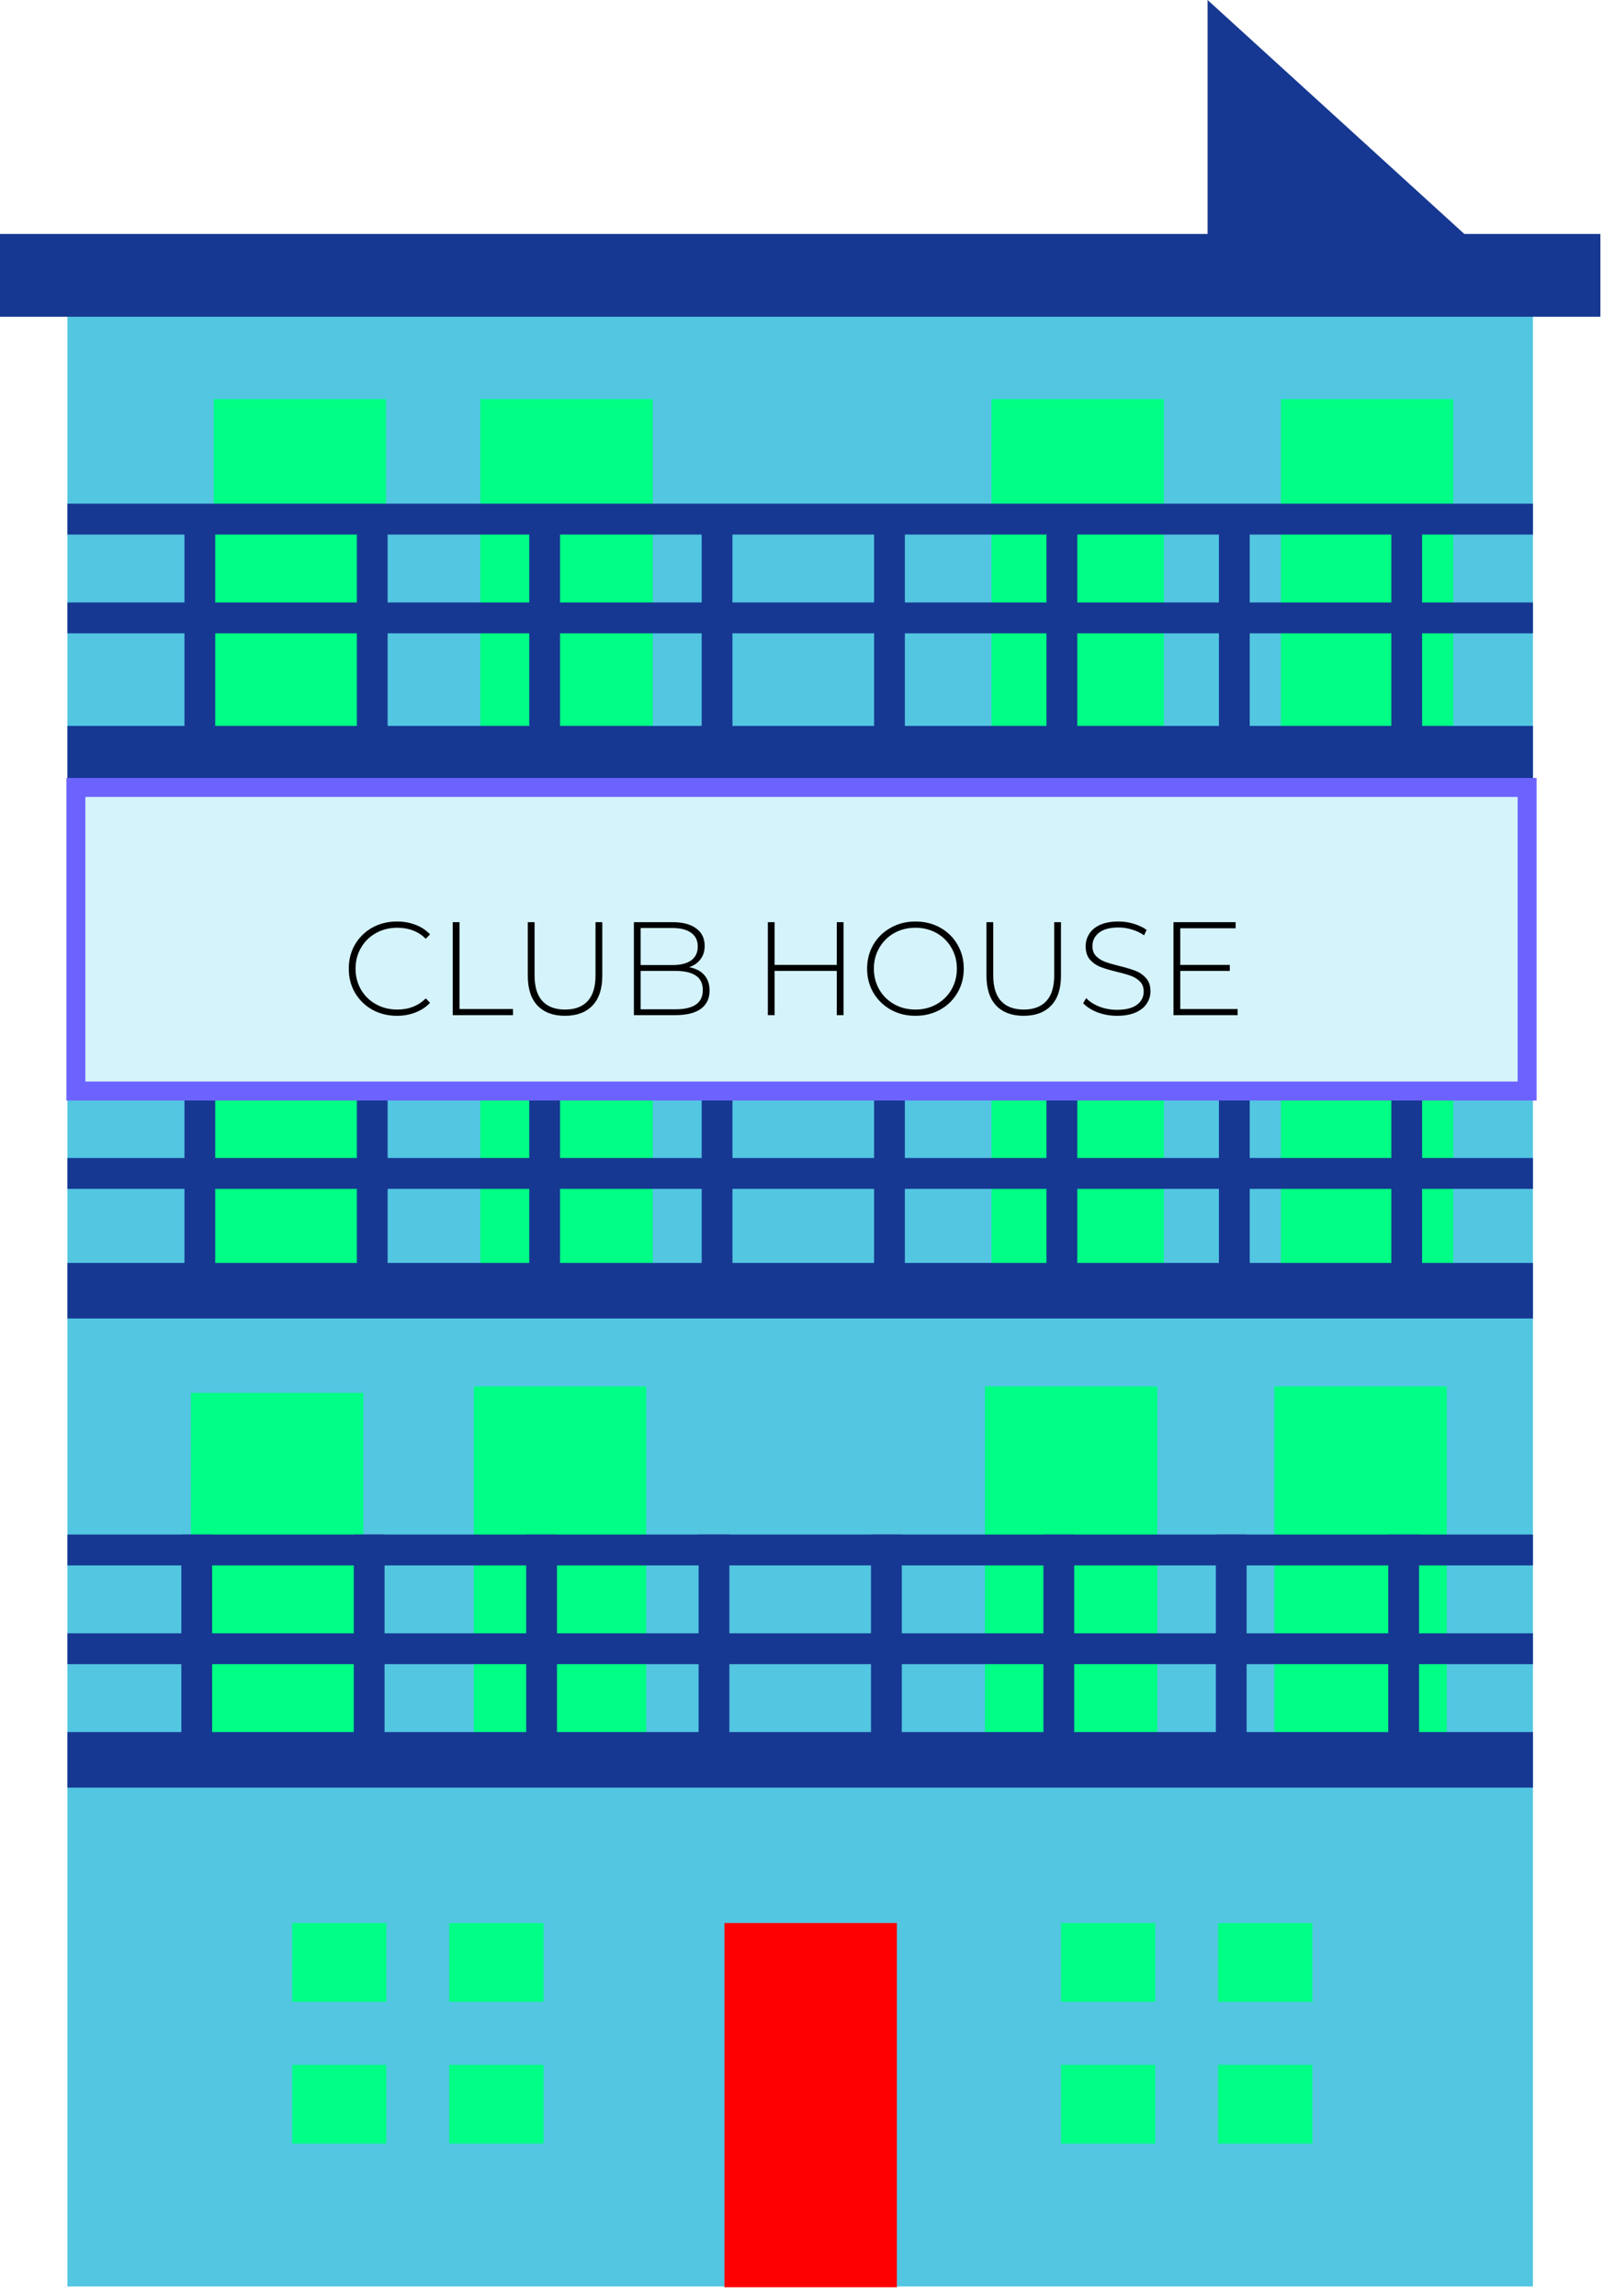 <svg width="169" height="242" viewBox="0 0 169 242" fill="none" xmlns="http://www.w3.org/2000/svg">
<path d="M158.026 27.983H127.313V0L158.026 27.983Z" fill="#163892"/>
<path d="M161.614 27.067H7.108V241H161.614V27.067Z" fill="#53C6E2"/>
<path d="M40.702 42.066H22.524V80.453H40.702V42.066Z" fill="#00FF85"/>
<path d="M68.818 42.066H50.641V80.453H68.818V42.066Z" fill="#00FF85"/>
<path d="M38.305 96.475H20.128V134.862H38.305V96.475Z" fill="#00FF85"/>
<path d="M68.818 96.475H50.641V134.862H68.818V96.475Z" fill="#00FF85"/>
<path d="M38.305 146.817H20.128V185.204H38.305V146.817Z" fill="#00FF85"/>
<path d="M68.134 146.131H49.957V184.518H68.134V146.131Z" fill="#00FF85"/>
<path d="M94.553 202.699H76.376V241.086H94.553V202.699Z" fill="#FF0000"/>
<path d="M122.016 146.131H103.839V184.518H122.016V146.131Z" fill="#00FF85"/>
<path d="M152.527 146.131H134.35V184.518H152.527V146.131Z" fill="#00FF85"/>
<path d="M122.7 96.068H104.522V134.455H122.7V96.068Z" fill="#00FF85"/>
<path d="M153.212 96.068H135.035V134.455H153.212V96.068Z" fill="#00FF85"/>
<path d="M122.7 42.066H104.522V80.453H122.7V42.066Z" fill="#00FF85"/>
<path d="M153.212 42.066H135.035V80.453H153.212V42.066Z" fill="#00FF85"/>
<path d="M161.614 76.514H7.108V82.37H161.614V76.514Z" fill="#163892"/>
<path d="M161.614 122.058H7.108V125.311H161.614V122.058Z" fill="#163892"/>
<path d="M161.614 111.648H7.108V114.902H161.614V111.648Z" fill="#163892"/>
<path d="M22.365 187.771V161.746H19.119V187.771H22.365Z" fill="#163892"/>
<path d="M40.543 187.771V161.746H37.297V187.771H40.543Z" fill="#163892"/>
<path d="M58.72 187.771V161.746H55.474V187.771H58.72Z" fill="#163892"/>
<path d="M76.897 187.771V161.746H73.651V187.771H76.897Z" fill="#163892"/>
<path d="M95.073 187.771V161.746H91.827V187.771H95.073Z" fill="#163892"/>
<path d="M113.253 187.771V161.746H110.007V187.771H113.253Z" fill="#163892"/>
<path d="M131.429 187.771V161.746H128.183V187.771H131.429Z" fill="#163892"/>
<path d="M149.605 187.771V161.746H146.36V187.771H149.605Z" fill="#163892"/>
<path d="M22.69 138.324V112.299H19.445V138.324H22.69Z" fill="#163892"/>
<path d="M40.868 138.324V112.299H37.622V138.324H40.868Z" fill="#163892"/>
<path d="M59.044 138.324V112.299H55.798V138.324H59.044Z" fill="#163892"/>
<path d="M77.223 138.324V112.299H73.977V138.324H77.223Z" fill="#163892"/>
<path d="M95.398 138.324V112.299H92.153V138.324H95.398Z" fill="#163892"/>
<path d="M113.574 138.324V112.299H110.328V138.324H113.574Z" fill="#163892"/>
<path d="M131.754 138.324V112.299H128.508V138.324H131.754Z" fill="#163892"/>
<path d="M149.93 138.324V112.299H146.684V138.324H149.93Z" fill="#163892"/>
<path d="M22.69 80.418V54.393H19.445V80.418H22.69Z" fill="#163892"/>
<path d="M40.868 80.418V54.393H37.622V80.418H40.868Z" fill="#163892"/>
<path d="M59.044 80.418V54.393H55.798V80.418H59.044Z" fill="#163892"/>
<path d="M77.221 80.418V54.393H73.975V80.418H77.221Z" fill="#163892"/>
<path d="M95.398 80.418V54.393H92.153V80.418H95.398Z" fill="#163892"/>
<path d="M113.574 80.418V54.393H110.328V80.418H113.574Z" fill="#163892"/>
<path d="M131.754 80.418V54.393H128.508V80.418H131.754Z" fill="#163892"/>
<path d="M149.93 80.418V54.393H146.684V80.418H149.93Z" fill="#163892"/>
<path d="M161.614 63.502H7.108V66.755H161.614V63.502Z" fill="#163892"/>
<path d="M161.614 53.092H7.108V56.345H161.614V53.092Z" fill="#163892"/>
<path d="M161.614 133.119H7.108V138.974H161.614V133.119Z" fill="#163892"/>
<path d="M168.725 24.66H0V33.386H168.725V24.66Z" fill="#163892"/>
<path d="M40.736 210.999V202.699H30.797V210.999H39.907H40.736Z" fill="#00FF85"/>
<path d="M39.907 217.64H30.797V225.94H40.736V217.64H39.907Z" fill="#00FF85"/>
<path d="M57.301 202.699H47.362V210.999H57.301V202.699Z" fill="#00FF85"/>
<path d="M57.301 217.64H47.362V225.94H57.301V217.64Z" fill="#00FF85"/>
<path d="M121.797 210.999V202.699H111.858V210.999H120.969H121.797Z" fill="#00FF85"/>
<path d="M120.969 217.64H111.858V225.94H121.797V217.64H120.969Z" fill="#00FF85"/>
<path d="M138.361 202.699H128.423V210.999H138.361V202.699Z" fill="#00FF85"/>
<path d="M138.361 217.64H128.423V225.94H138.361V217.64Z" fill="#00FF85"/>
<path d="M161.614 182.567H7.108V188.423H161.614V182.567Z" fill="#163892"/>
<path d="M161.614 172.156H7.108V175.409H161.614V172.156Z" fill="#163892"/>
<path d="M161.614 161.746H7.108V164.999H161.614V161.746Z" fill="#163892"/>
<rect x="8" y="83" width="153" height="32" fill="#D5F3FB" stroke="#6C63FF" stroke-width="2"/>
<g filter="url(#filter0_d)">
<path d="M41.852 103.07C40.891 103.07 40.023 102.855 39.248 102.426C38.483 101.997 37.876 101.404 37.428 100.648C36.989 99.892 36.77 99.043 36.77 98.1C36.77 97.157 36.989 96.308 37.428 95.552C37.876 94.796 38.483 94.203 39.248 93.774C40.023 93.345 40.891 93.13 41.852 93.13C42.561 93.13 43.215 93.247 43.812 93.48C44.409 93.704 44.918 94.04 45.338 94.488L44.89 94.95C44.106 94.175 43.103 93.788 41.88 93.788C41.059 93.788 40.312 93.975 39.64 94.348C38.968 94.721 38.441 95.239 38.058 95.902C37.675 96.555 37.484 97.288 37.484 98.1C37.484 98.912 37.675 99.649 38.058 100.312C38.441 100.965 38.968 101.479 39.64 101.852C40.312 102.225 41.059 102.412 41.88 102.412C43.093 102.412 44.097 102.02 44.89 101.236L45.338 101.698C44.918 102.146 44.405 102.487 43.798 102.72C43.201 102.953 42.552 103.07 41.852 103.07ZM47.73 93.2H48.444V102.356H54.086V103H47.73V93.2ZM59.563 103.07C58.322 103.07 57.356 102.711 56.666 101.992C55.984 101.273 55.644 100.223 55.644 98.842V93.2H56.358V98.814C56.358 100.018 56.633 100.919 57.184 101.516C57.734 102.113 58.532 102.412 59.578 102.412C60.614 102.412 61.407 102.113 61.958 101.516C62.508 100.919 62.783 100.018 62.783 98.814V93.2H63.498V98.842C63.498 100.223 63.152 101.273 62.462 101.992C61.771 102.711 60.805 103.07 59.563 103.07ZM72.653 97.946C73.353 98.077 73.885 98.352 74.249 98.772C74.622 99.192 74.809 99.738 74.809 100.41C74.809 101.241 74.506 101.88 73.899 102.328C73.292 102.776 72.392 103 71.197 103H66.829V93.2H70.917C71.981 93.2 72.807 93.419 73.395 93.858C73.992 94.287 74.291 94.903 74.291 95.706C74.291 96.266 74.142 96.737 73.843 97.12C73.554 97.503 73.157 97.778 72.653 97.946ZM67.543 93.816V97.722H70.889C71.748 97.722 72.406 97.559 72.863 97.232C73.33 96.896 73.563 96.406 73.563 95.762C73.563 95.127 73.33 94.647 72.863 94.32C72.406 93.984 71.748 93.816 70.889 93.816H67.543ZM71.197 102.384C72.149 102.384 72.868 102.221 73.353 101.894C73.848 101.558 74.095 101.045 74.095 100.354C74.095 99.663 73.848 99.155 73.353 98.828C72.868 98.501 72.149 98.338 71.197 98.338H67.543V102.384H71.197ZM88.932 93.2V103H88.218V98.338H81.666V103H80.952V93.2H81.666V97.708H88.218V93.2H88.932ZM96.513 103.07C95.551 103.07 94.683 102.855 93.909 102.426C93.134 101.987 92.522 101.39 92.075 100.634C91.636 99.878 91.416 99.033 91.416 98.1C91.416 97.167 91.636 96.322 92.075 95.566C92.522 94.81 93.134 94.217 93.909 93.788C94.683 93.349 95.551 93.13 96.513 93.13C97.474 93.13 98.342 93.345 99.117 93.774C99.891 94.203 100.498 94.796 100.936 95.552C101.384 96.308 101.608 97.157 101.608 98.1C101.608 99.043 101.384 99.892 100.936 100.648C100.498 101.404 99.891 101.997 99.117 102.426C98.342 102.855 97.474 103.07 96.513 103.07ZM96.513 102.412C97.334 102.412 98.076 102.225 98.739 101.852C99.401 101.479 99.924 100.965 100.306 100.312C100.689 99.649 100.88 98.912 100.88 98.1C100.88 97.288 100.689 96.555 100.306 95.902C99.924 95.239 99.401 94.721 98.739 94.348C98.076 93.975 97.334 93.788 96.513 93.788C95.691 93.788 94.945 93.975 94.272 94.348C93.61 94.721 93.087 95.239 92.704 95.902C92.322 96.555 92.13 97.288 92.13 98.1C92.13 98.912 92.322 99.649 92.704 100.312C93.087 100.965 93.61 101.479 94.272 101.852C94.945 102.225 95.691 102.412 96.513 102.412ZM107.921 103.07C106.68 103.07 105.714 102.711 105.023 101.992C104.342 101.273 104.001 100.223 104.001 98.842V93.2H104.715V98.814C104.715 100.018 104.99 100.919 105.541 101.516C106.092 102.113 106.89 102.412 107.935 102.412C108.971 102.412 109.764 102.113 110.315 101.516C110.866 100.919 111.141 100.018 111.141 98.814V93.2H111.855V98.842C111.855 100.223 111.51 101.273 110.819 101.992C110.128 102.711 109.162 103.07 107.921 103.07ZM117.763 103.07C117.044 103.07 116.358 102.949 115.705 102.706C115.061 102.454 114.557 102.132 114.193 101.74L114.515 101.208C114.86 101.572 115.322 101.871 115.901 102.104C116.489 102.328 117.105 102.44 117.749 102.44C118.682 102.44 119.387 102.263 119.863 101.908C120.339 101.553 120.577 101.091 120.577 100.522C120.577 100.083 120.451 99.733 120.199 99.472C119.947 99.211 119.634 99.01 119.261 98.87C118.887 98.73 118.383 98.585 117.749 98.436C117.03 98.259 116.451 98.086 116.013 97.918C115.583 97.75 115.215 97.493 114.907 97.148C114.608 96.793 114.459 96.322 114.459 95.734C114.459 95.258 114.585 94.824 114.837 94.432C115.089 94.031 115.471 93.713 115.985 93.48C116.507 93.247 117.156 93.13 117.931 93.13C118.472 93.13 119.004 93.209 119.527 93.368C120.049 93.527 120.502 93.741 120.885 94.012L120.619 94.586C120.227 94.315 119.793 94.11 119.317 93.97C118.85 93.83 118.388 93.76 117.931 93.76C117.025 93.76 116.339 93.942 115.873 94.306C115.406 94.67 115.173 95.141 115.173 95.72C115.173 96.159 115.299 96.509 115.551 96.77C115.803 97.031 116.115 97.232 116.489 97.372C116.862 97.512 117.371 97.661 118.015 97.82C118.733 97.997 119.307 98.17 119.737 98.338C120.166 98.506 120.53 98.763 120.829 99.108C121.137 99.444 121.291 99.901 121.291 100.48C121.291 100.956 121.16 101.39 120.899 101.782C120.647 102.174 120.255 102.487 119.723 102.72C119.191 102.953 118.537 103.07 117.763 103.07ZM130.48 102.356V103H123.718V93.2H130.27V93.844H124.432V97.708H129.654V98.338H124.432V102.356H130.48Z" fill="black"/>
</g>
<defs>
<filter id="filter0_d" x="32.77" y="93.13" width="101.71" height="17.94" filterUnits="userSpaceOnUse" color-interpolation-filters="sRGB">
<feFlood flood-opacity="0" result="BackgroundImageFix"/>
<feColorMatrix in="SourceAlpha" type="matrix" values="0 0 0 0 0 0 0 0 0 0 0 0 0 0 0 0 0 0 127 0" result="hardAlpha"/>
<feOffset dy="4"/>
<feGaussianBlur stdDeviation="2"/>
<feColorMatrix type="matrix" values="0 0 0 0 0 0 0 0 0 0 0 0 0 0 0 0 0 0 0.55 0"/>
<feBlend mode="normal" in2="BackgroundImageFix" result="effect1_dropShadow"/>
<feBlend mode="normal" in="SourceGraphic" in2="effect1_dropShadow" result="shape"/>
</filter>
</defs>
</svg>
